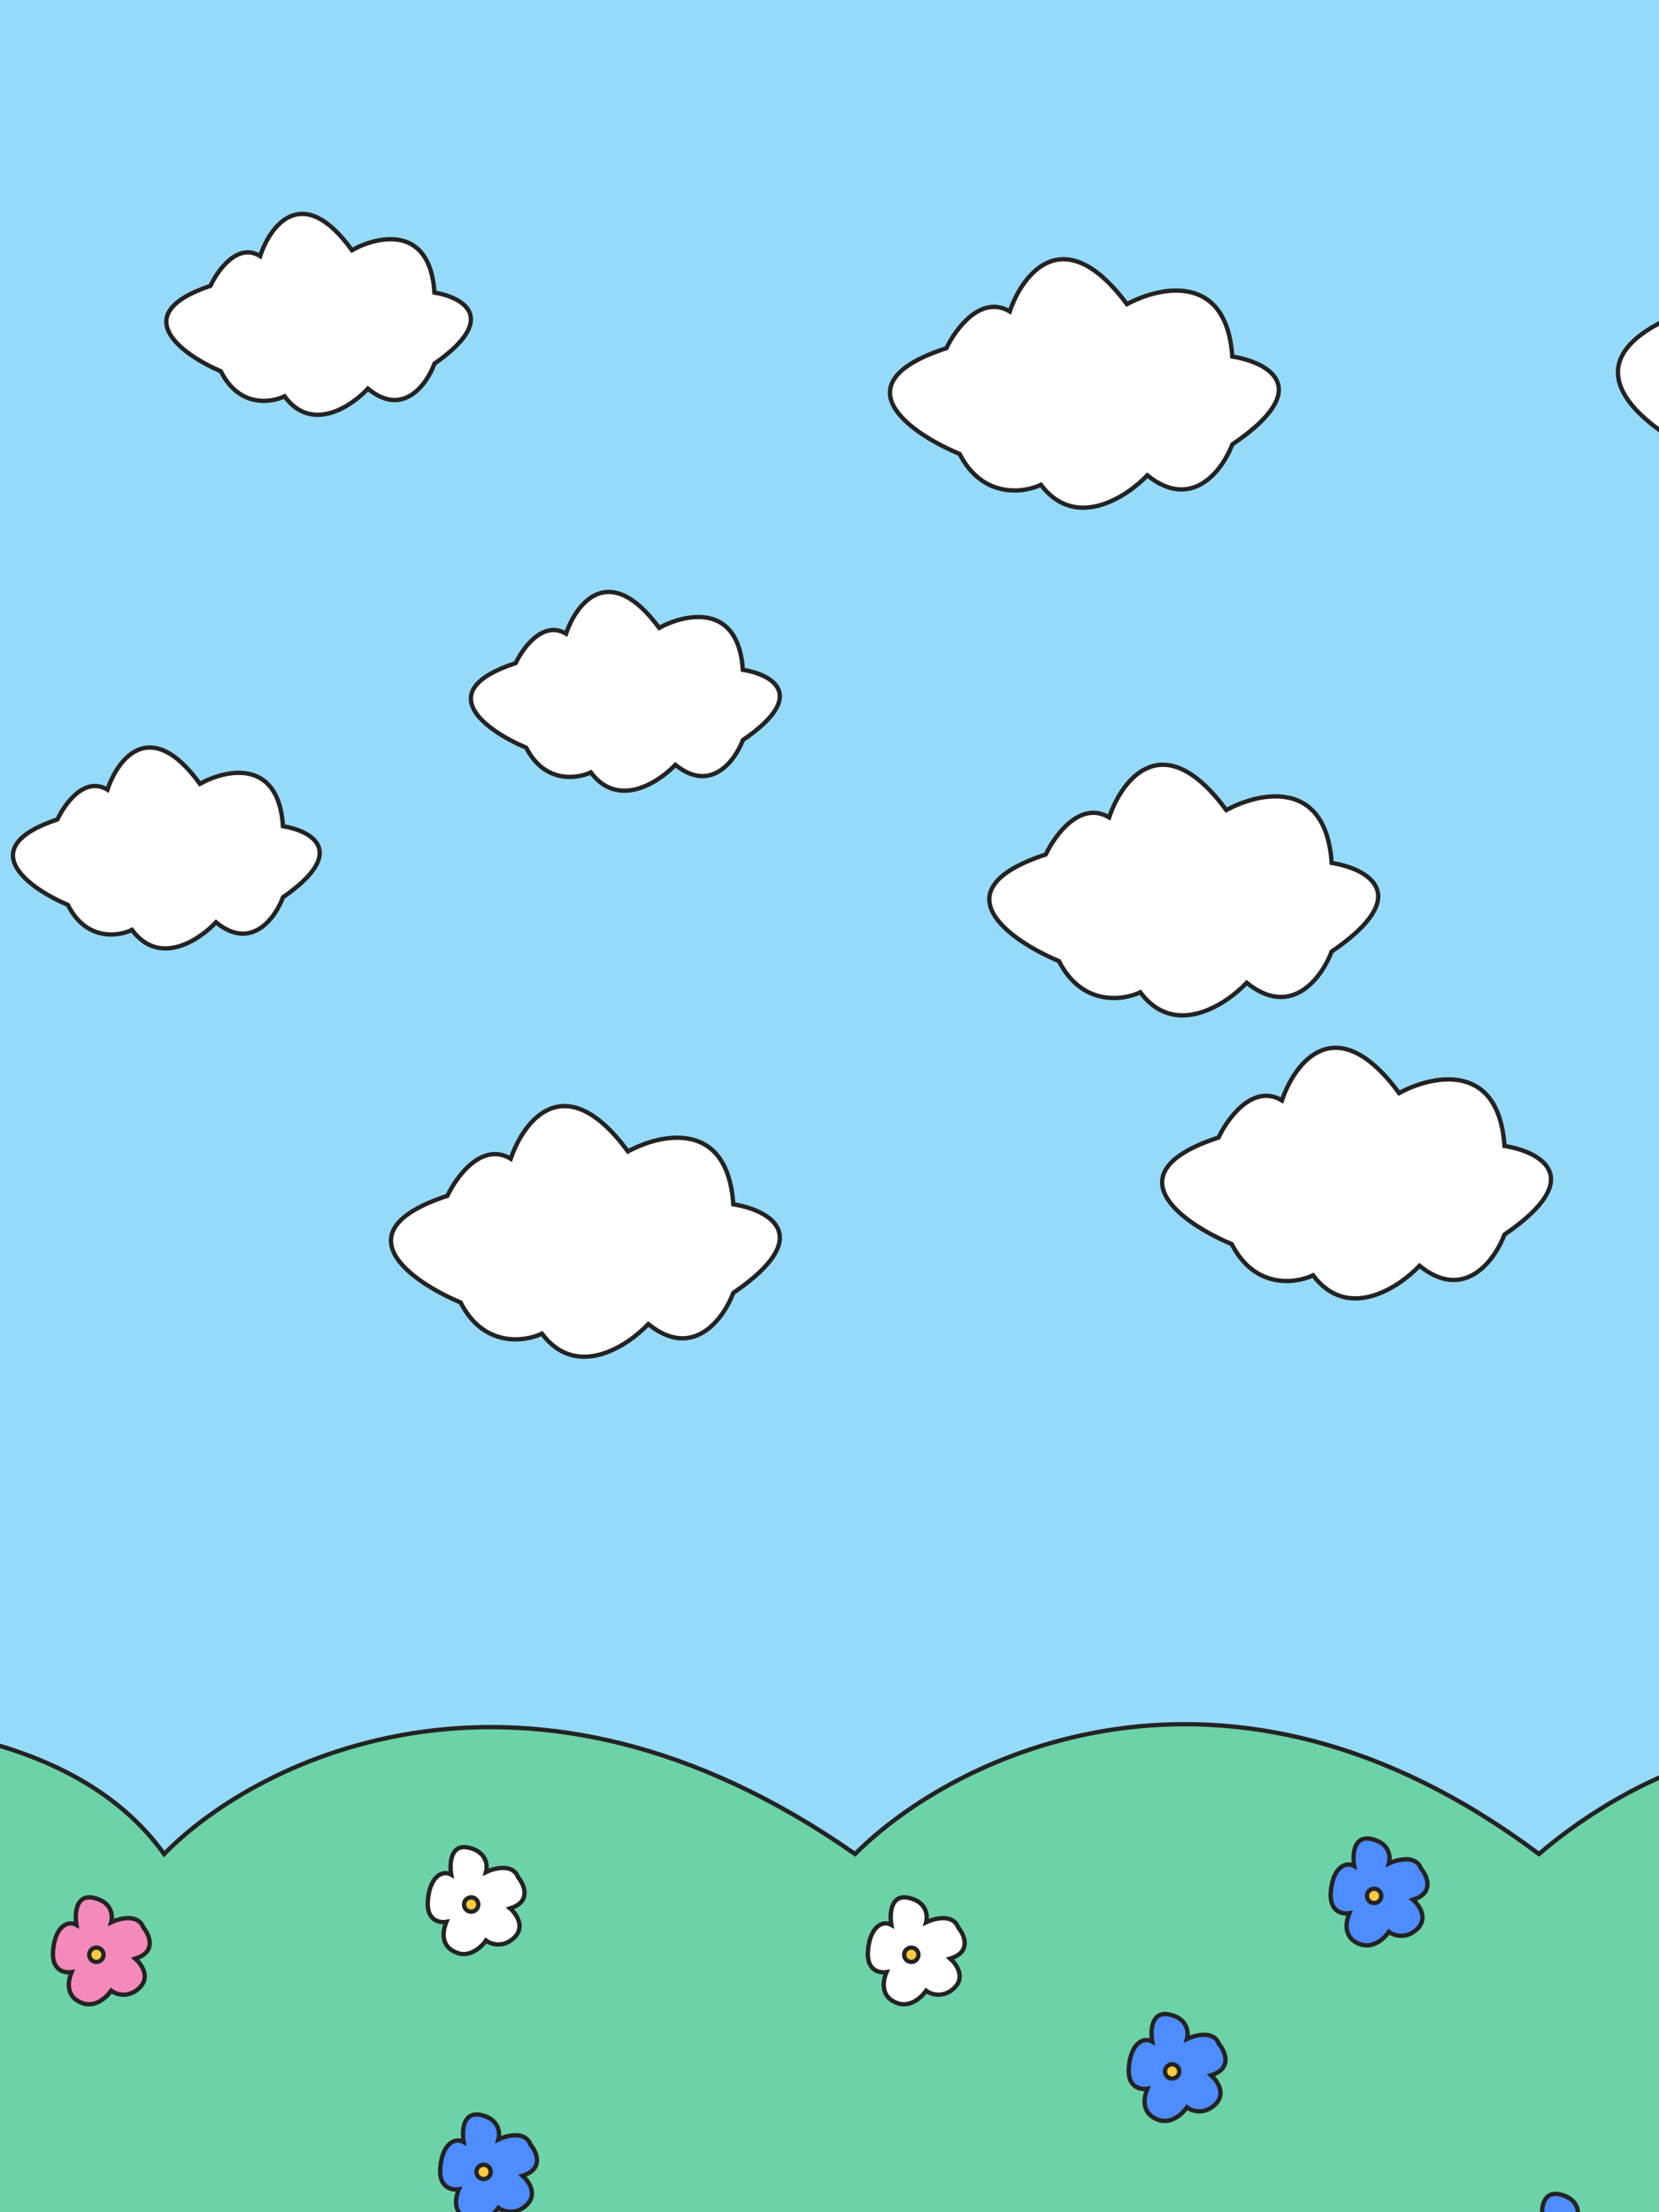<svg width="768" height="1024" viewBox="0 0 768 1024" fill="none" xmlns="http://www.w3.org/2000/svg">
<rect x="0" y="0" width="768" height="1024" fill="#333333" stroke="none"/>
<g clip-path="url(#clip0_1092_11)">
<rect width="768" height="1024" fill="#96DAFA"/>
<path d="M75.972 858.197C33.587 798.739 -60.337 794.387 -102 799.644V1083H904V858.197C853.264 769.597 755.139 821.28 712.419 858.197C567.293 749.353 440.902 812.846 395.847 858.197C243.85 751.798 119.265 813.864 75.972 858.197Z" fill="#6CD2A7" stroke="#232323" stroke-width="2"/>
<path d="M120.434 118.539C110.02 112.164 100.775 125.054 97.454 132.295C58.242 145.479 84.303 164.166 102.236 171.862C110.578 188.587 125.371 186.549 131.725 183.439C144.212 200.491 162.653 188.183 170.313 179.897C186.625 193.409 197.655 177.809 201.131 168.32C231.683 146.964 213.861 137.493 201.131 135.428C199.059 103.774 174.808 109.163 162.941 115.814C140.041 84.107 125.061 104.419 120.434 118.539Z" fill="white" stroke="#232323" stroke-width="2"/>
<path d="M262.05 293.329C251.488 287.023 242.112 299.773 238.744 306.937C198.975 319.98 225.407 338.466 243.594 346.078C252.054 362.624 267.057 360.607 273.501 357.531C286.165 374.4 304.868 362.224 312.637 354.028C329.18 367.394 340.366 351.962 343.892 342.575C374.877 321.448 356.802 312.079 343.892 310.036C341.79 278.723 317.195 284.054 305.16 290.634C281.935 259.267 266.743 279.361 262.05 293.329Z" fill="white" stroke="#232323" stroke-width="2"/>
<path d="M49.742 365.539C39.254 359.164 29.944 372.054 26.599 379.295C-12.892 392.479 13.355 411.166 31.415 418.862C39.816 435.587 54.714 433.549 61.113 430.439C73.688 447.491 92.261 435.183 99.975 426.897C116.403 440.409 127.511 424.809 131.011 415.32C161.78 393.964 143.831 384.493 131.011 382.428C128.924 350.774 104.501 356.163 92.551 362.814C69.488 331.107 54.402 351.419 49.742 365.539Z" fill="white" stroke="#232323" stroke-width="2"/>
<path d="M43.43 878.5C34.982 876.596 34.555 886.036 35.398 890.994C31.085 888.614 25.284 892.183 24.541 903.338C23.946 912.262 30.044 913.403 33.167 912.857C30.936 918.212 30.936 924.756 38.373 927.284C44.322 929.307 49.577 924.26 51.461 921.484C53.643 923.12 59.315 925.143 64.55 920.145C69.785 915.148 65.442 909.04 62.616 906.61C72.611 903.517 69.26 895.703 66.335 892.183C63.955 885.758 55.428 887.92 51.461 889.804C52.304 886.829 51.878 880.404 43.43 878.5Z" fill="#F48ABA" stroke="#232323" stroke-width="2"/>
<circle cx="44.62" cy="904.826" r="3.313" fill="#FFCA40" stroke="#232323" stroke-width="2"/>
<path d="M222.68 979C214.232 977.096 213.805 986.536 214.648 991.494C210.335 989.114 204.534 992.683 203.791 1003.84C203.196 1012.76 209.294 1013.9 212.417 1013.36C210.186 1018.71 210.186 1025.26 217.623 1027.78C223.572 1029.81 228.827 1024.76 230.711 1021.98C232.893 1023.62 238.564 1025.64 243.8 1020.65C249.035 1015.65 244.692 1009.54 241.866 1007.11C251.861 1004.02 248.51 996.203 245.585 992.683C243.205 986.258 234.678 988.42 230.711 990.304C231.554 987.329 231.128 980.904 222.68 979Z" fill="#4E8DFF" stroke="#232323" stroke-width="2"/>
<circle cx="223.87" cy="1005.33" r="3.313" fill="#FFCA40" stroke="#232323" stroke-width="2"/>
<path d="M420.68 878.5C412.232 876.596 411.805 886.036 412.648 890.994C408.335 888.614 402.534 892.183 401.791 903.338C401.196 912.262 407.294 913.403 410.417 912.857C408.186 918.212 408.186 924.756 415.623 927.284C421.572 929.307 426.827 924.26 428.711 921.484C430.893 923.12 436.564 925.143 441.8 920.145C447.035 915.148 442.692 909.04 439.866 906.61C449.861 903.517 446.51 895.703 443.585 892.183C441.205 885.758 432.678 887.92 428.711 889.804C429.554 886.829 429.128 880.404 420.68 878.5Z" fill="white" stroke="#232323" stroke-width="2"/>
<circle cx="421.87" cy="904.826" r="3.313" fill="#FFCA40" stroke="#232323" stroke-width="2"/>
<path d="M216.93 855.25C208.482 853.346 208.055 862.786 208.898 867.744C204.585 865.364 198.784 868.933 198.041 880.088C197.446 889.012 203.544 890.153 206.667 889.607C204.436 894.962 204.436 901.506 211.873 904.034C217.822 906.057 223.077 901.01 224.961 898.234C227.143 899.87 232.814 901.893 238.05 896.895C243.285 891.898 238.942 885.79 236.116 883.36C246.111 880.267 242.76 872.453 239.835 868.933C237.455 862.508 228.928 864.67 224.961 866.554C225.804 863.579 225.378 857.154 216.93 855.25Z" fill="white" stroke="#232323" stroke-width="2"/>
<circle cx="218.12" cy="881.576" r="3.313" fill="#FFCA40" stroke="#232323" stroke-width="2"/>
<path d="M722.18 1015.75C713.732 1013.85 713.305 1023.29 714.148 1028.24C709.835 1025.86 704.034 1029.43 703.291 1040.59C702.696 1049.51 708.794 1050.65 711.917 1050.11C709.686 1055.46 709.686 1062.01 717.123 1064.53C723.072 1066.56 728.327 1061.51 730.211 1058.73C732.393 1060.37 738.064 1062.39 743.3 1057.4C748.535 1052.4 744.192 1046.29 741.366 1043.86C751.361 1040.77 748.01 1032.95 745.085 1029.43C742.705 1023.01 734.178 1025.17 730.211 1027.05C731.054 1024.08 730.628 1017.65 722.18 1015.75Z" fill="#4E8DFF" stroke="#232323" stroke-width="2"/>
<path d="M541.43 932.498C532.982 930.594 532.555 940.034 533.398 944.992C529.085 942.612 523.284 946.181 522.541 957.336C521.946 966.26 528.044 967.401 531.167 966.855C528.936 972.21 528.936 978.754 536.373 981.283C542.322 983.305 547.577 978.258 549.461 975.482C551.643 977.118 557.314 979.141 562.55 974.143C567.785 969.146 563.442 963.038 560.616 960.609C570.611 957.515 567.26 949.701 564.335 946.181C561.955 939.756 553.428 941.918 549.461 943.802C550.304 940.827 549.878 934.402 541.43 932.498Z" fill="#4E8DFF" stroke="#232323" stroke-width="2"/>
<circle cx="542.62" cy="958.825" r="3.313" fill="#FFCA40" stroke="#232323" stroke-width="2"/>
<path d="M634.93 851.25C626.482 849.346 626.055 858.786 626.898 863.744C622.585 861.364 616.784 864.933 616.041 876.088C615.446 885.012 621.544 886.153 624.667 885.607C622.436 890.962 622.436 897.506 629.873 900.034C635.822 902.057 641.077 897.01 642.961 894.234C645.143 895.87 650.814 897.893 656.05 892.895C661.285 887.898 656.942 881.79 654.116 879.36C664.111 876.267 660.76 868.453 657.835 864.933C655.455 858.508 646.928 860.67 642.961 862.554C643.804 859.579 643.378 853.154 634.93 851.25Z" fill="#4E8DFF" stroke="#232323" stroke-width="2"/>
<circle cx="636.12" cy="877.576" r="3.313" fill="#FFCA40" stroke="#232323" stroke-width="2"/>
<path d="M831.248 116.136C811.527 104.347 794.02 128.185 787.732 141.578C713.479 165.962 762.83 200.522 796.787 214.755C812.584 245.688 840.597 241.918 852.628 236.166C876.273 267.704 911.194 244.941 925.7 229.617C956.588 254.605 977.474 225.754 984.056 208.205C1041.91 168.707 1008.16 151.192 984.056 147.371C980.132 88.83 934.21 98.797 911.739 111.098C868.375 52.455 840.01 90.022 831.248 116.136Z" fill="white" stroke="#232323" stroke-width="2"/>
<path d="M513.448 378.371C500.153 370.42 488.351 386.497 484.112 395.529C434.053 411.974 467.324 435.283 490.216 444.881C500.866 465.743 519.751 463.2 527.862 459.321C543.802 480.591 567.345 465.239 577.123 454.904C597.947 471.757 612.028 452.299 616.465 440.464C655.467 413.826 632.716 402.013 616.465 399.437C613.819 359.955 582.861 366.677 567.712 374.973C538.477 335.423 519.355 360.759 513.448 378.371Z" fill="white" stroke="#232323" stroke-width="2"/>
<path d="M593.448 509.371C580.153 501.42 568.351 517.497 564.112 526.529C514.053 542.974 547.324 566.283 570.216 575.881C580.866 596.743 599.751 594.2 607.862 590.321C623.802 611.591 647.345 596.239 657.123 585.904C677.947 602.757 692.028 583.299 696.465 571.464C735.467 544.826 712.716 533.013 696.465 530.437C693.819 490.955 662.861 497.677 647.712 505.973C618.477 466.423 599.355 491.759 593.448 509.371Z" fill="white" stroke="#232323" stroke-width="2"/>
<path d="M236.448 536.371C223.153 528.42 211.351 544.497 207.112 553.529C157.053 569.974 190.324 593.283 213.216 602.881C223.866 623.743 242.751 621.2 250.862 617.321C266.802 638.591 290.345 623.239 300.123 612.904C320.947 629.757 335.028 610.299 339.465 598.464C378.467 571.826 355.716 560.013 339.465 557.437C336.819 517.955 305.861 524.677 290.712 532.973C261.477 493.423 242.355 518.759 236.448 536.371Z" fill="white" stroke="#232323" stroke-width="2"/>
<path d="M467.448 144.161C454.153 136.279 442.351 152.217 438.112 161.171C388.053 177.475 421.324 200.582 444.216 210.098C454.866 230.78 473.751 228.259 481.862 224.413C497.802 245.5 521.345 230.28 531.123 220.035C551.947 236.742 566.028 217.452 570.465 205.719C609.467 179.31 586.716 167.599 570.465 165.045C567.819 125.904 536.861 132.568 521.712 140.792C492.477 101.584 473.355 126.701 467.448 144.161Z" fill="white" stroke="#232323" stroke-width="2"/>
</g>
<defs>
<clipPath id="clip0_1092_11">
<rect width="768" height="1024" fill="white"/>
</clipPath>
</defs>
</svg>

